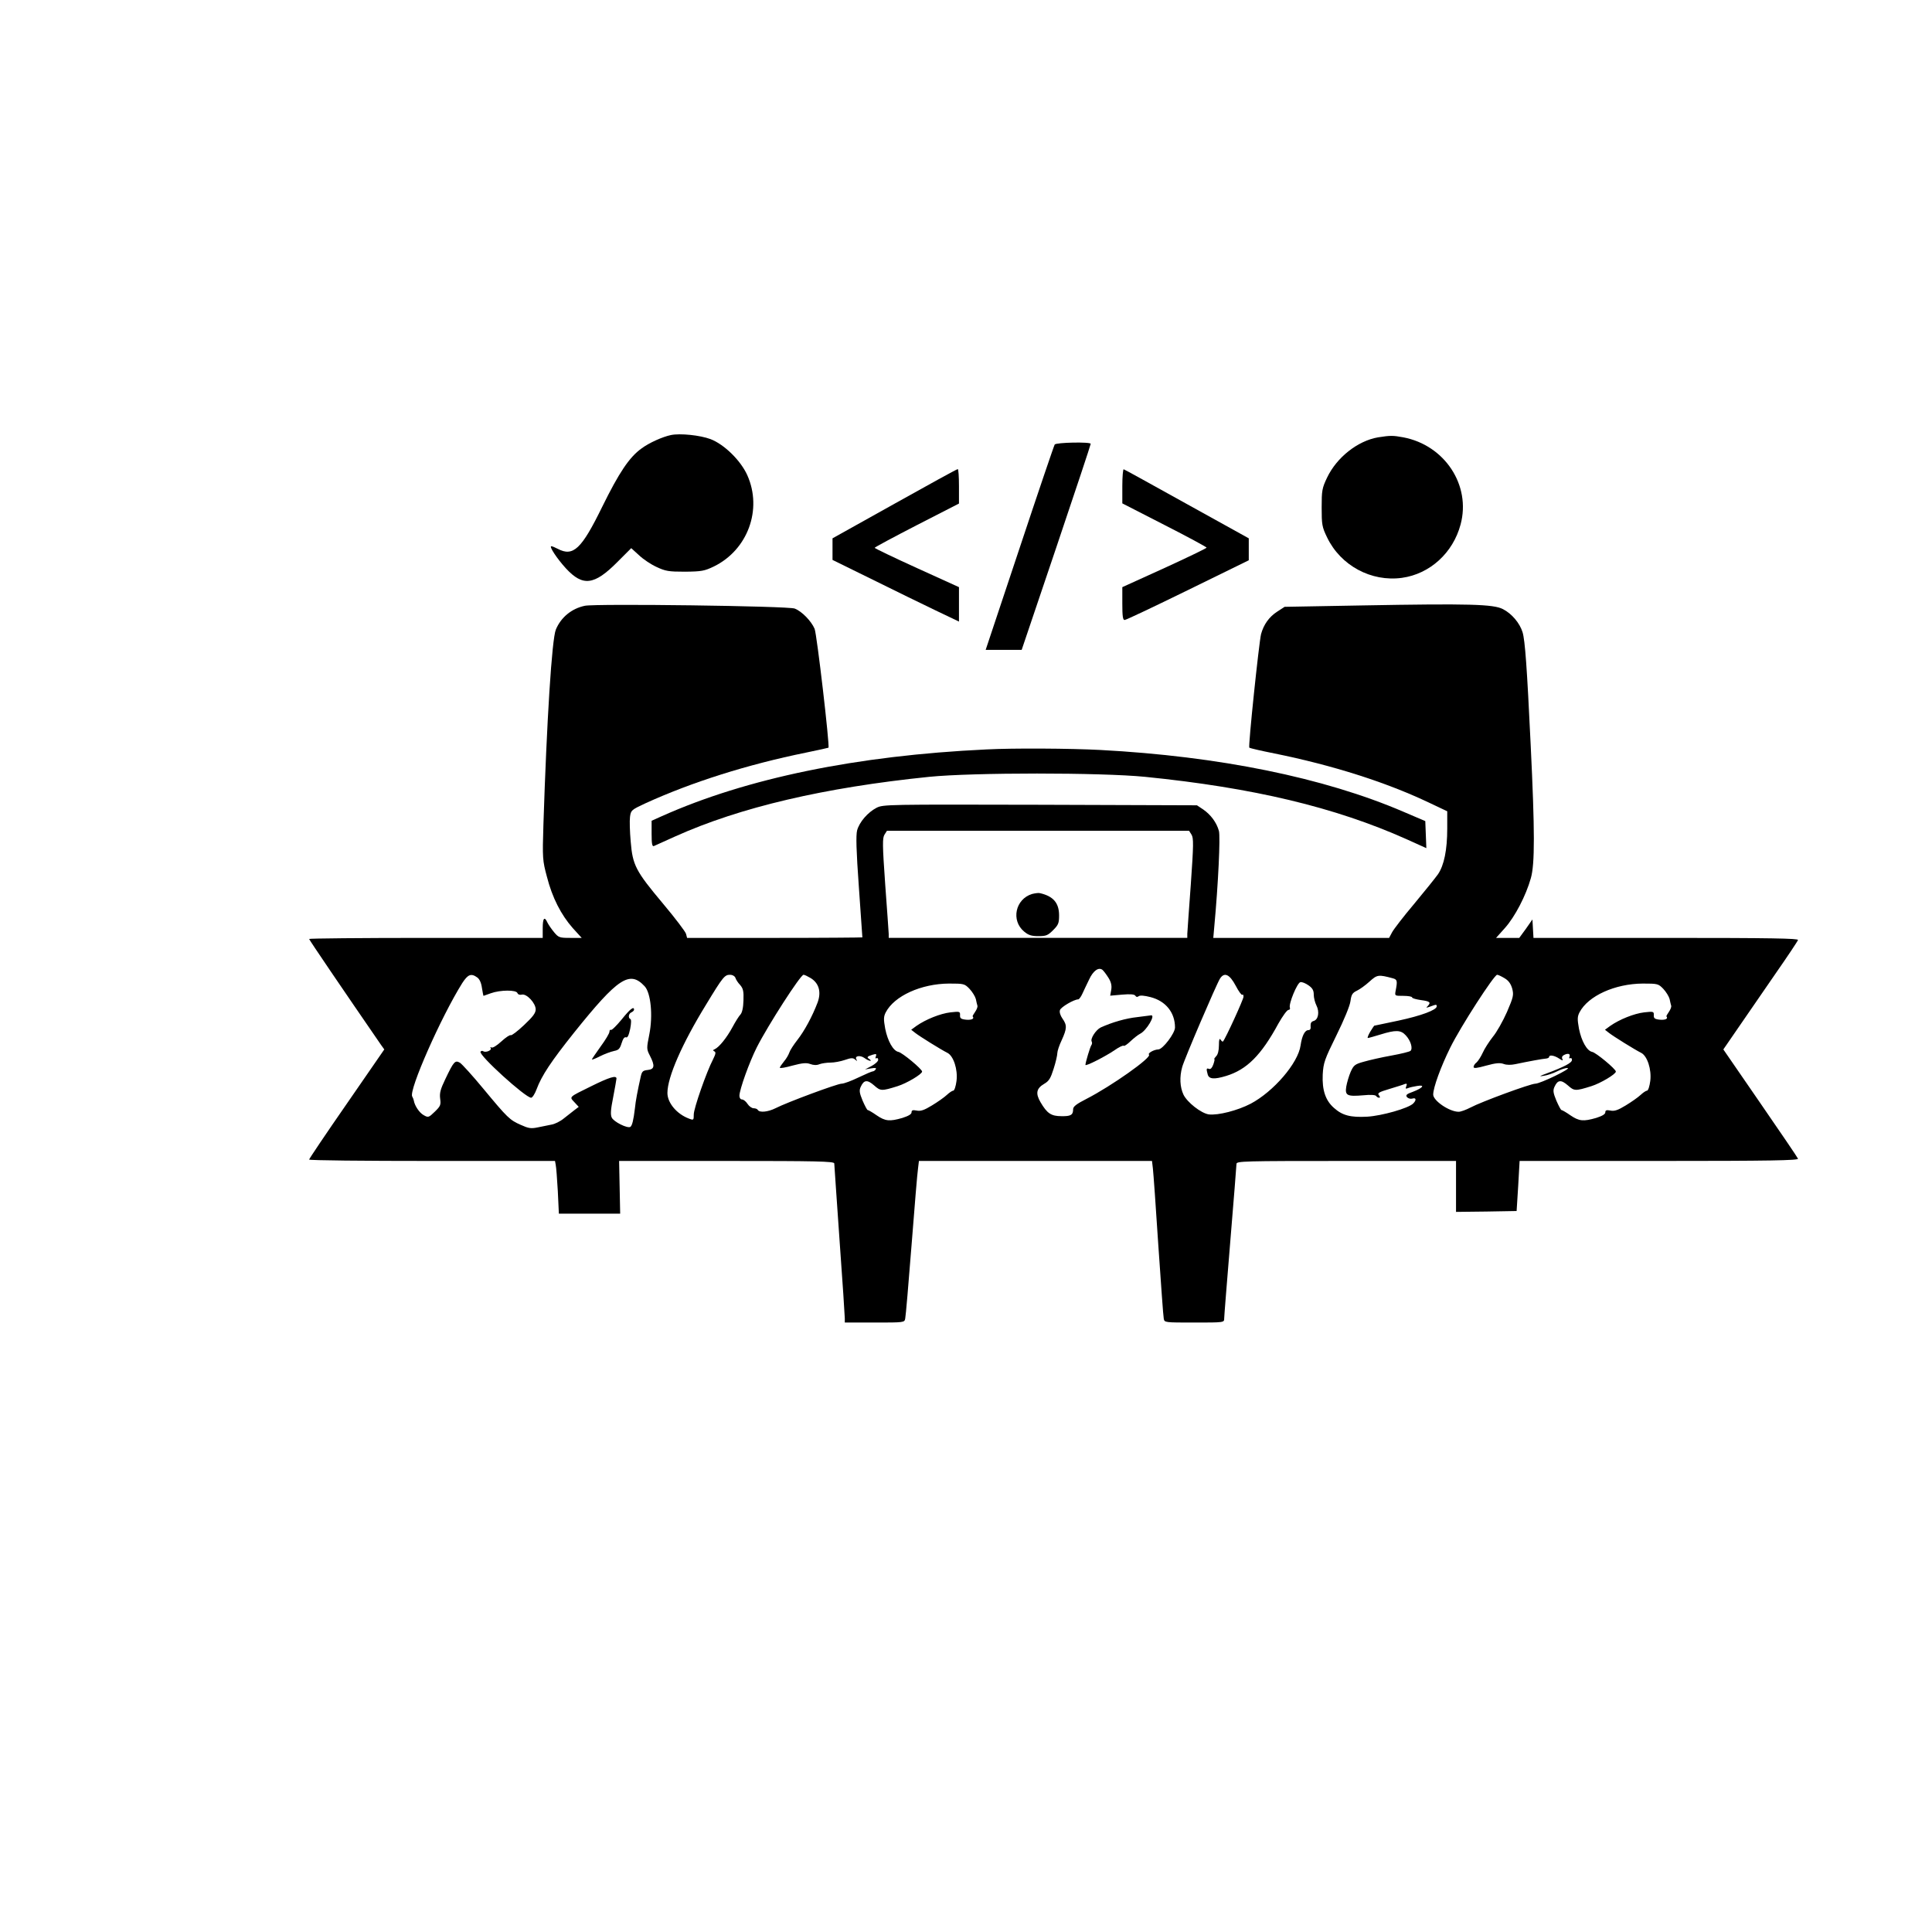 <svg version="1.0" xmlns="http://www.w3.org/2000/svg"
     width="55pt" height="55pt" viewBox="0 0 55 55"
     preserveAspectRatio="xMidYMid meet">
  <g transform="translate(0,55) scale(0.005,-0.005)"
     fill="#000000" stroke="none">
    <path d="M3820 8523 c-48 -10 -124 -44 -167 -76 -70 -50 -128 -137 -225 -334
-117 -239 -164 -284 -252 -238 -15 8 -32 15 -37 15 -14 0 31 -69 83 -126 96
-104 161 -97 293 36 l79 79 44 -40 c24 -23 69 -53 100 -67 51 -24 69 -27 162
-27 95 1 111 4 165 30 192 94 277 324 190 519 -37 83 -131 176 -210 206 -59
22 -173 34 -225 23z"/>
    <path d="M7846 8510 c-116 -20 -235 -114 -290 -229 -29 -61 -31 -74 -31 -171
0 -97 2 -110 31 -170 77 -160 251 -254 426 -230 159 22 291 142 334 304 60
223 -90 451 -326 496 -59 11 -74 11 -144 0z"/>
    <path d="M6005 8469 c-4 -6 -94 -271 -200 -590 l-193 -579 102 0 103 0 197
583 c108 320 196 585 196 590 0 12 -198 8 -205 -4z"/>
    <path d="M5093 8132 l-353 -197 0 -62 0 -61 228 -112 c125 -62 287 -141 360
-176 l132 -63 0 98 0 98 -240 109 c-132 60 -240 112 -240 115 0 3 108 61 240
129 l240 123 0 99 c0 54 -3 98 -7 97 -5 0 -167 -89 -360 -197z"/>
    <path d="M6390 8233 l0 -99 240 -123 c132 -67 240 -126 240 -129 -1 -4 -109
-56 -240 -116 l-240 -109 0 -93 c0 -72 3 -94 13 -94 8 0 170 77 360 170 l347
170 0 63 0 62 -352 195 c-193 107 -355 197 -360 198 -4 2 -8 -41 -8 -95z"/>
    <path d="M3330 7551 c-76 -16 -136 -66 -165 -135 -23 -54 -52 -520 -71 -1111
-6 -192 -5 -204 20 -297 30 -118 80 -216 147 -292 l51 -56 -65 0 c-61 0 -67 2
-92 32 -15 18 -32 43 -38 55 -17 38 -27 26 -27 -32 l0 -55 -665 0 c-366 0
-665 -3 -665 -6 0 -5 198 -296 410 -604 l18 -25 -214 -310 c-118 -170 -214
-313 -214 -317 0 -5 315 -8 700 -8 l700 0 4 -22 c3 -13 8 -80 12 -150 l6 -128
175 0 174 0 -3 150 -3 150 613 0 c507 0 612 -2 612 -14 0 -7 14 -203 30 -436
17 -233 30 -434 30 -446 l0 -24 170 0 c168 0 170 0 174 23 3 12 19 200 36 417
17 217 33 414 37 438 l5 42 664 0 663 0 5 -42 c3 -24 17 -221 31 -438 15 -217
28 -405 31 -418 4 -22 6 -22 174 -22 170 0 170 0 170 23 0 12 16 211 35 442
19 231 35 428 35 438 0 16 36 17 625 17 l625 0 0 -145 0 -145 173 2 172 3 9
143 8 142 795 0 c632 0 794 3 790 13 -2 6 -99 149 -215 317 l-210 305 86 125
c47 69 142 206 210 305 69 99 127 186 129 193 4 9 -150 12 -750 12 l-756 0 -3
52 -3 53 -37 -53 -38 -52 -66 0 -66 0 51 57 c56 63 119 183 147 283 23 80 23
267 -1 760 -21 442 -32 593 -46 640 -16 52 -61 106 -112 132 -54 28 -191 32
-798 21 l-445 -8 -43 -28 c-46 -30 -76 -73 -91 -127 -12 -49 -74 -640 -67
-647 4 -3 68 -18 144 -33 330 -67 629 -162 871 -276 l112 -53 0 -98 c0 -122
-18 -210 -53 -261 -15 -21 -76 -97 -136 -169 -60 -71 -116 -144 -125 -161
l-17 -32 -500 0 -501 0 6 68 c22 237 35 510 26 541 -13 48 -47 93 -89 122
l-36 24 -893 3 c-869 2 -893 2 -931 -17 -50 -26 -98 -81 -111 -129 -7 -29 -5
-113 10 -322 11 -156 20 -285 20 -287 0 -1 -225 -3 -499 -3 l-499 0 -6 23 c-3
12 -62 90 -131 172 -156 186 -173 219 -184 353 -5 56 -7 119 -4 141 5 38 8 40
87 77 265 121 581 221 915 289 69 14 126 27 128 28 8 9 -66 646 -79 677 -19
44 -72 99 -113 115 -35 15 -1135 29 -1195 16z m3454 -1303 c12 -20 12 -56 -4
-283 -11 -143 -19 -270 -20 -282 l0 -23 -850 0 -850 0 0 23 c-1 12 -9 139 -20
282 -16 227 -16 263 -4 283 l14 22 860 0 860 0 14 -22z m-473 -815 c15 -24 20
-44 16 -68 l-6 -34 68 6 c47 4 70 2 75 -6 5 -8 12 -9 19 -3 8 6 32 4 67 -5 87
-22 140 -88 140 -173 0 -33 -70 -125 -95 -125 -26 -1 -62 -22 -53 -30 16 -16
-213 -178 -355 -251 -57 -29 -77 -44 -77 -59 0 -33 -13 -41 -66 -40 -59 0 -82
15 -120 80 -29 50 -23 78 21 104 28 16 37 32 54 86 12 37 21 77 21 89 0 11 11
45 25 74 30 66 31 85 4 123 -12 17 -18 37 -14 48 5 17 80 61 104 61 5 0 16 15
24 33 8 17 25 54 38 80 23 50 54 72 76 55 7 -6 22 -26 34 -45z m-3594 2 c13
-9 23 -30 27 -60 4 -25 8 -45 9 -45 1 0 20 7 42 15 53 19 144 20 151 1 3 -8
13 -12 25 -9 27 7 79 -48 79 -84 0 -21 -16 -42 -67 -90 -36 -34 -70 -60 -75
-57 -5 3 -29 -13 -54 -36 -25 -23 -49 -38 -56 -34 -6 4 -8 3 -4 -4 7 -12 -29
-27 -43 -17 -5 3 -12 2 -15 -3 -12 -19 256 -262 288 -262 7 0 21 21 31 48 29
78 83 159 213 322 251 313 317 356 402 265 36 -38 48 -168 27 -274 -16 -80
-16 -84 3 -121 30 -58 27 -78 -12 -82 -28 -3 -33 -8 -40 -38 -18 -81 -29 -138
-33 -180 -8 -68 -16 -99 -26 -106 -17 -10 -95 29 -106 53 -8 17 -6 45 8 115
10 51 18 99 19 107 0 20 -40 8 -145 -44 -128 -63 -124 -59 -95 -90 l25 -27
-25 -19 c-14 -11 -41 -32 -60 -47 -19 -16 -51 -32 -70 -35 -19 -4 -55 -11 -79
-16 -38 -8 -53 -5 -95 14 -64 28 -76 40 -213 205 -61 74 -122 141 -134 149
-28 16 -35 9 -84 -94 -27 -56 -33 -78 -29 -110 5 -36 2 -43 -31 -75 -34 -33
-37 -34 -63 -19 -24 13 -51 53 -56 83 -1 6 -5 16 -9 23 -21 34 164 453 285
646 32 49 50 57 85 32z m1470 -2 c3 -10 15 -29 27 -41 17 -20 21 -35 19 -88
-1 -42 -8 -70 -17 -80 -8 -8 -29 -41 -46 -73 -32 -59 -75 -113 -101 -125 -10
-4 -11 -7 -2 -12 10 -4 8 -15 -7 -45 -38 -73 -110 -280 -110 -314 0 -33 -1
-34 -27 -24 -70 26 -123 90 -123 146 0 90 83 280 220 503 97 160 106 170 137
170 13 0 26 -7 30 -17z m429 -2 c47 -29 61 -79 39 -139 -30 -79 -75 -162 -115
-213 -21 -27 -42 -59 -46 -72 -4 -12 -17 -35 -30 -50 -13 -16 -24 -32 -24 -36
0 -5 33 1 72 12 57 15 79 17 101 9 19 -7 37 -8 53 -1 14 5 42 9 63 9 21 0 58
7 81 15 35 12 46 13 58 3 13 -11 14 -11 8 0 -12 20 21 26 46 8 12 -9 27 -16
33 -16 5 0 3 4 -5 10 -17 10 -14 15 19 25 20 6 23 4 18 -9 -4 -10 -3 -15 3
-11 6 3 10 -1 10 -9 0 -9 -17 -24 -37 -35 l-38 -20 34 6 c25 4 32 3 27 -5 -4
-7 -12 -12 -17 -12 -5 0 -42 -16 -82 -35 -39 -19 -82 -35 -95 -35 -25 0 -313
-107 -377 -140 -42 -21 -90 -26 -100 -10 -3 6 -14 10 -24 10 -10 0 -26 11 -35
25 -9 14 -23 25 -31 25 -9 0 -15 9 -15 21 0 35 57 193 99 276 64 126 248 412
266 413 6 0 24 -9 41 -19z m2420 -44 c16 -31 33 -54 37 -51 4 4 7 -1 7 -11 0
-15 -103 -240 -117 -255 -2 -2 -8 2 -13 10 -7 11 -10 1 -10 -32 0 -29 -6 -53
-16 -62 -8 -9 -13 -16 -10 -16 3 0 0 -14 -6 -31 -7 -19 -15 -28 -24 -25 -15 6
-17 2 -8 -31 7 -27 36 -30 105 -9 118 36 200 118 298 299 24 42 49 77 57 77 7
0 11 6 8 13 -8 21 42 142 60 145 9 2 29 -6 46 -18 23 -16 30 -29 30 -53 0 -18
7 -45 15 -61 19 -37 11 -82 -16 -89 -13 -4 -18 -12 -17 -29 2 -15 -2 -23 -12
-23 -21 0 -37 -32 -45 -87 -14 -101 -154 -263 -284 -332 -75 -39 -185 -67
-238 -61 -44 6 -124 69 -145 113 -20 43 -23 100 -7 157 13 47 194 469 215 503
25 39 55 25 90 -41z m894 43 c26 -7 27 -15 16 -72 -5 -28 -5 -28 44 -28 28 0
50 -4 50 -9 0 -5 23 -11 50 -15 52 -7 59 -13 38 -35 -11 -10 -8 -10 15 -2 35
13 37 13 37 1 0 -20 -87 -53 -218 -81 -75 -16 -137 -29 -138 -29 -1 0 -11 -16
-23 -35 -11 -19 -17 -35 -13 -35 4 0 36 9 72 20 87 27 116 26 144 -5 28 -30
41 -74 27 -88 -5 -5 -54 -17 -109 -27 -56 -10 -126 -26 -157 -35 -51 -14 -58
-20 -75 -58 -10 -23 -21 -61 -25 -84 -8 -51 5 -57 99 -49 39 4 67 2 71 -4 3
-5 11 -10 17 -10 7 0 6 5 -1 14 -10 12 -1 18 60 36 39 12 79 24 87 28 12 4 14
1 9 -12 -6 -15 -4 -17 10 -11 10 4 33 9 52 12 47 8 33 -11 -24 -33 -37 -13
-43 -19 -34 -31 7 -7 20 -11 30 -8 22 7 25 -8 5 -28 -27 -27 -178 -70 -262
-75 -95 -5 -141 7 -189 50 -48 42 -68 101 -64 190 4 67 10 85 78 223 43 87 77
169 80 195 5 37 11 47 36 59 17 8 49 31 72 52 44 40 51 41 133 19z m637 0 c22
-13 35 -31 43 -59 9 -36 7 -47 -30 -133 -23 -52 -59 -116 -81 -142 -21 -27
-47 -67 -57 -90 -10 -22 -26 -47 -35 -55 -10 -7 -17 -19 -17 -26 0 -9 19 -7
72 8 55 15 79 17 100 9 16 -6 42 -6 65 -1 76 16 158 31 176 32 9 1 17 5 17 9
0 14 30 9 57 -9 18 -12 24 -13 19 -4 -5 8 -3 17 5 22 23 14 42 11 35 -7 -3 -8
-2 -12 4 -9 6 3 10 -1 10 -10 0 -16 -41 -38 -145 -77 -43 -16 -45 -18 -14 -13
19 3 53 14 74 25 22 11 48 20 60 19 26 -1 -153 -88 -183 -89 -28 0 -308 -103
-370 -136 -25 -13 -55 -24 -67 -24 -53 0 -145 63 -145 98 0 40 44 160 97 267
59 120 250 415 267 415 6 0 25 -9 43 -20z m-3047 -60 c16 -17 32 -43 36 -58 3
-15 7 -32 9 -38 2 -7 -4 -22 -13 -35 -9 -13 -16 -25 -14 -26 11 -13 -5 -21
-35 -19 -32 3 -38 8 -37 26 1 21 -2 22 -55 16 -58 -7 -140 -40 -193 -77 l-30
-22 23 -18 c24 -19 146 -95 184 -114 34 -18 59 -94 51 -159 -4 -31 -12 -56
-19 -56 -6 0 -22 -11 -36 -24 -15 -14 -52 -40 -85 -60 -44 -27 -65 -34 -87
-29 -22 4 -29 2 -29 -10 0 -11 -18 -21 -52 -32 -73 -21 -97 -19 -147 15 -24
17 -47 30 -51 30 -3 0 -16 24 -29 54 -18 44 -20 58 -10 79 18 39 37 41 76 7
36 -32 42 -33 134 -4 51 16 139 68 139 83 0 14 -113 108 -135 112 -30 6 -61
62 -75 132 -10 55 -9 69 3 93 49 94 202 163 360 164 85 0 89 -1 117 -30z
m3950 0 c16 -17 32 -43 36 -58 3 -15 7 -32 9 -38 2 -7 -4 -22 -13 -35 -9 -13
-16 -25 -14 -26 11 -13 -5 -21 -35 -19 -32 3 -38 8 -37 26 1 21 -2 22 -55 16
-58 -7 -140 -40 -193 -77 l-30 -22 23 -18 c24 -19 146 -95 184 -114 34 -18 59
-94 51 -159 -4 -31 -12 -56 -19 -56 -6 0 -22 -11 -36 -24 -15 -14 -52 -40 -85
-60 -44 -27 -65 -34 -87 -29 -22 4 -29 2 -29 -10 0 -11 -18 -21 -52 -32 -73
-21 -97 -19 -147 15 -24 17 -47 30 -51 30 -3 0 -16 24 -29 54 -18 44 -20 58
-10 79 18 39 37 41 76 7 36 -32 42 -33 134 -4 51 16 139 68 139 83 0 14 -113
108 -135 112 -30 6 -61 62 -75 132 -10 55 -9 69 3 93 49 94 202 163 360 164
85 0 89 -1 117 -30z"/>
    <path d="M5876 5910 c-95 -29 -121 -151 -45 -214 24 -20 41 -26 81 -26 44 0
54 4 84 34 30 30 34 40 34 84 0 72 -34 110 -110 127 -8 2 -28 -1 -44 -5z"/>
    <path d="M6475 5209 c-65 -7 -142 -29 -208 -59 -28 -14 -61 -65 -51 -81 3 -5
2 -15 -3 -21 -7 -12 -32 -94 -33 -111 0 -10 114 48 168 85 24 17 46 27 50 24
3 -4 20 8 38 25 18 17 43 37 55 43 37 18 91 110 62 105 -5 -1 -39 -5 -78 -10z"/>
    <path d="M3539 5195 c-29 -35 -56 -62 -61 -59 -4 3 -8 -2 -8 -10 0 -9 -22 -46
-50 -84 -27 -38 -50 -71 -50 -74 0 -3 21 5 46 18 26 13 61 26 79 30 27 5 34
12 44 44 8 26 16 37 25 34 9 -4 16 11 24 48 6 31 7 54 1 56 -14 6 -10 32 6 38
8 4 15 10 15 15 0 22 -23 4 -71 -56z"/>
    <path d="M5615 6733 c-738 -35 -1364 -164 -1847 -380 l-58 -26 0 -74 c0 -56 3
-74 13 -70 6 3 62 28 122 55 369 166 848 278 1445 339 249 25 978 25 1230 0
616 -62 1081 -173 1488 -355 l113 -51 -3 77 -3 77 -124 53 c-454 195 -1051
316 -1726 352 -172 9 -496 11 -650 3z"/>
  </g>
</svg>